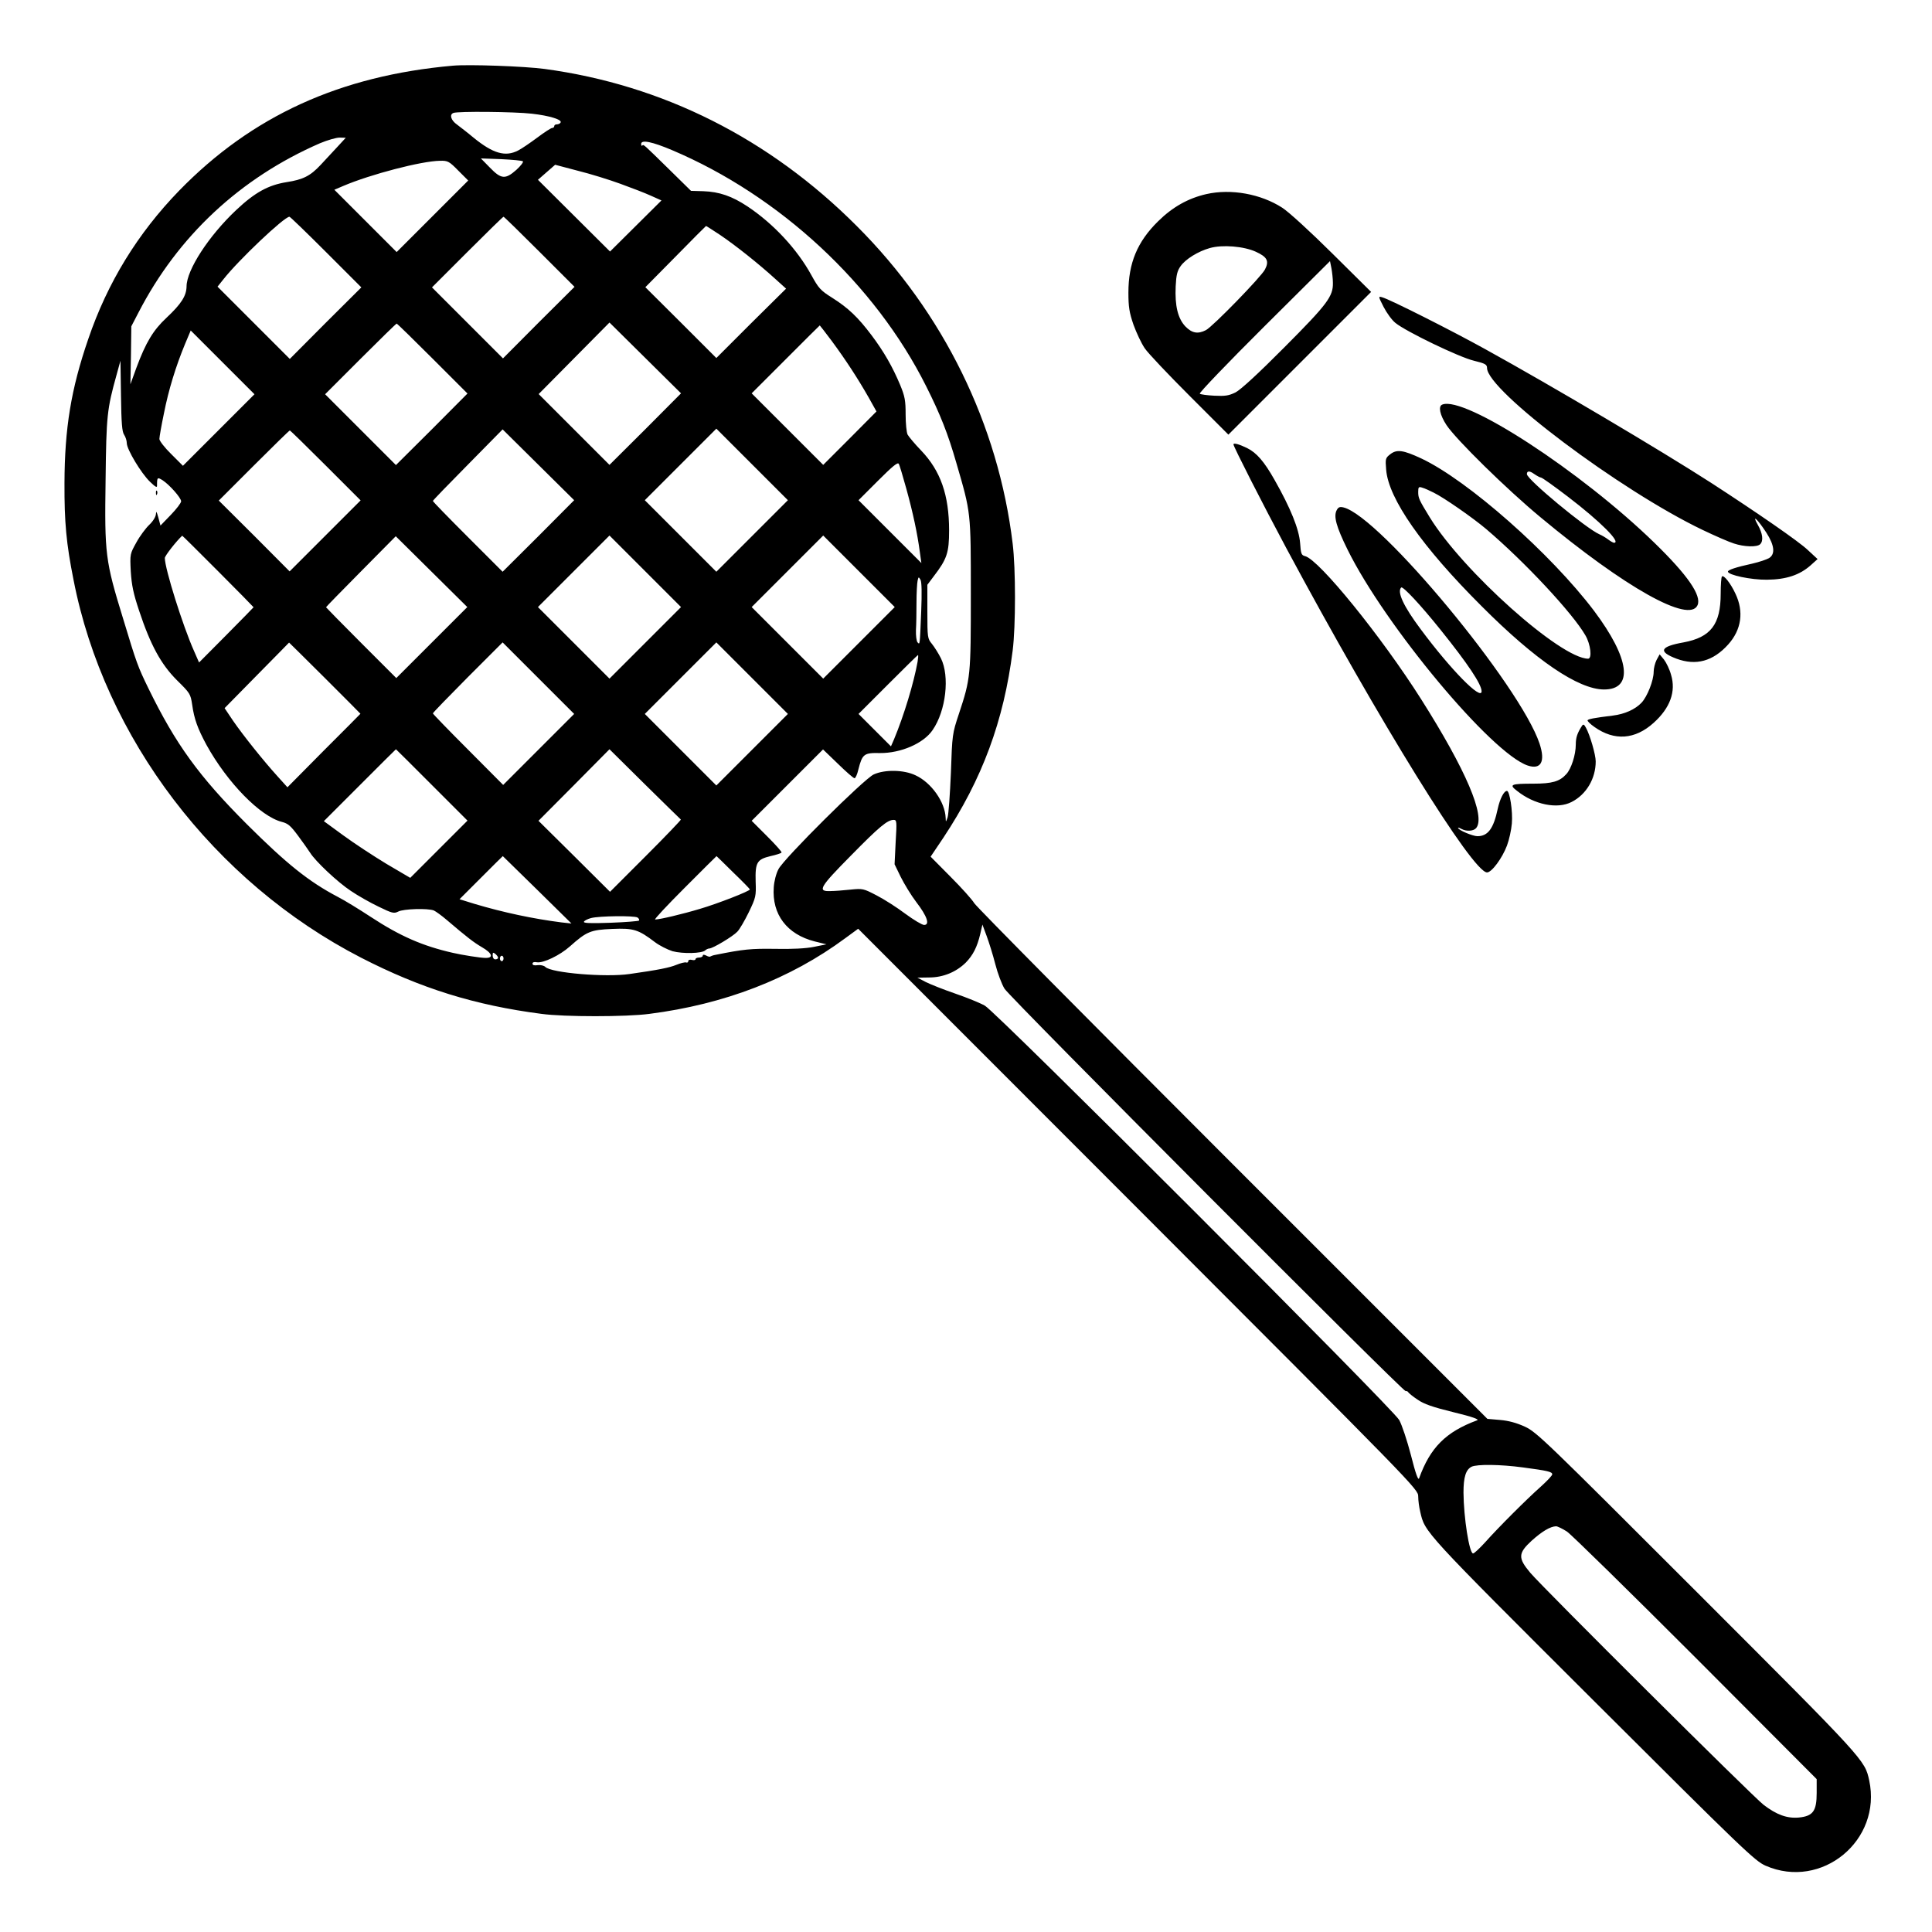 <?xml version="1.0" standalone="no"?>
<!DOCTYPE svg PUBLIC "-//W3C//DTD SVG 20010904//EN"
 "http://www.w3.org/TR/2001/REC-SVG-20010904/DTD/svg10.dtd">
<svg version="1.0" xmlns="http://www.w3.org/2000/svg"
 width="2048pt" height="2048pt" viewBox="0 0 2048 2048"
 preserveAspectRatio="xMidYMid meet">
<g transform="translate(0,2048) scale(0.192,-0.192)"
fill="#000000" stroke="none">
<path d="M2500 10304 c-623 -55 -1110 -278 -1511 -690 -229 -236 -396 -508
-502 -820 -95 -276 -130 -492 -131 -794 -1 -216 10 -335 50 -535 170 -873 776
-1668 1588 -2086 329 -169 626 -262 996 -310 124 -17 468 -17 595 0 414 53
778 193 1082 418 l71 52 1546 -1547 c1533 -1535 1546 -1547 1546 -1587 0 -22
5 -60 11 -84 26 -115 13 -101 952 -1038 835 -833 896 -891 955 -917 310 -135
643 140 572 471 -25 113 -18 106 -949 1037 -840 840 -887 886 -952 916 -46 21
-90 33 -137 37 l-70 6 -1406 1406 c-774 774 -1416 1422 -1427 1441 -11 19 -70
85 -131 146 l-110 111 70 104 c215 324 334 646 383 1034 17 133 17 453 0 590
-79 657 -382 1276 -861 1754 -482 483 -1071 779 -1723 867 -111 15 -420 26
-507 18z m436 -265 c98 -11 169 -33 159 -49 -3 -6 -13 -10 -21 -10 -8 0 -14
-4 -14 -10 0 -5 -5 -10 -12 -10 -6 0 -43 -24 -83 -54 -39 -29 -86 -61 -104
-70 -71 -37 -139 -17 -247 71 -32 27 -74 59 -91 72 -33 23 -43 55 -20 64 23
10 338 7 433 -4z m-1074 -184 c-25 -27 -67 -72 -92 -99 -57 -61 -97 -81 -188
-95 -100 -16 -174 -56 -278 -154 -151 -142 -274 -331 -274 -422 -1 -52 -29
-96 -111 -173 -73 -68 -114 -136 -166 -276 l-33 -91 3 160 2 160 39 75 c218
423 562 744 1003 936 41 17 89 31 108 31 l34 -1 -47 -51z m1848 -17 c595 -252
1121 -740 1403 -1303 79 -157 121 -264 167 -424 81 -278 80 -268 80 -724 0
-451 -1 -466 -66 -662 -36 -108 -37 -114 -44 -325 -5 -118 -13 -228 -18 -245
-10 -29 -10 -29 -11 -4 -3 87 -79 195 -166 235 -64 31 -170 33 -231 5 -53 -24
-496 -464 -526 -523 -13 -24 -24 -67 -26 -100 -11 -150 73 -260 226 -299 l65
-16 -69 -14 c-44 -9 -122 -13 -214 -11 -133 2 -175 -2 -329 -33 -13 -2 -26 -7
-29 -9 -2 -3 -13 -1 -23 5 -13 6 -19 6 -19 -1 0 -5 -9 -10 -20 -10 -11 0 -20
-4 -20 -9 0 -5 -9 -7 -20 -4 -12 3 -20 0 -20 -7 0 -6 -6 -10 -12 -7 -7 2 -31
-4 -53 -13 -39 -16 -98 -28 -260 -51 -131 -19 -431 6 -464 39 -8 8 -27 12 -43
10 -18 -3 -28 0 -28 8 0 8 9 11 24 8 35 -6 127 38 183 88 92 82 114 91 233 96
118 5 144 -3 236 -73 25 -19 69 -41 97 -50 56 -15 163 -13 181 5 5 5 16 10 22
10 19 0 131 67 155 93 12 12 40 60 63 107 39 81 41 89 38 169 -3 106 7 123 82
141 32 7 59 16 61 20 2 4 -34 44 -81 91 l-84 84 197 197 197 197 82 -79 c45
-44 86 -80 92 -80 5 0 15 21 21 48 22 86 31 93 119 91 115 -1 241 53 291 127
74 107 95 297 46 396 -14 28 -37 64 -50 80 -24 29 -25 35 -25 178 l0 148 36
48 c72 94 84 129 84 252 0 195 -47 329 -154 441 -35 36 -68 76 -75 88 -6 12
-11 62 -11 111 0 77 -4 100 -30 163 -42 100 -89 183 -159 276 -74 98 -127 149
-217 206 -64 40 -75 53 -114 124 -79 144 -209 284 -353 380 -86 57 -156 81
-244 84 l-68 2 -118 116 c-149 146 -143 141 -151 134 -3 -4 -6 1 -6 9 0 25 61
12 170 -34z m-823 -62 c4 -4 -12 -25 -36 -47 -61 -54 -84 -52 -146 12 l-50 51
112 -4 c62 -3 116 -8 120 -12z m-357 -51 l55 -55 -198 -198 -197 -197 -172
172 -172 172 49 21 c150 64 433 138 535 139 42 1 50 -3 100 -54z m895 -73 c61
-22 136 -51 169 -66 l58 -26 -142 -141 -142 -141 -199 198 -199 198 48 42 47
41 125 -33 c69 -17 175 -50 235 -72z m-1625 -377 l195 -195 -198 -197 -197
-198 -199 199 -200 200 32 40 c82 105 336 346 365 346 4 0 95 -88 202 -195z
m1178 2 l194 -194 -198 -197 -197 -198 -196 196 -196 196 195 195 c107 107
197 195 200 195 3 0 92 -87 198 -193z m997 93 c86 -58 214 -160 303 -241 l62
-56 -193 -191 -192 -192 -196 196 -196 195 166 168 c91 93 167 169 169 170 2
0 36 -22 77 -49z m-412 -1073 l-198 -197 -195 195 -196 196 195 197 196 198
198 -196 197 -195 -197 -198z m-1175 390 l193 -193 -197 -198 -198 -197 -195
195 -196 196 195 195 c107 107 197 195 200 195 3 0 92 -87 198 -193z m2205 96
c76 -103 142 -204 203 -311 l43 -77 -147 -148 -147 -147 -197 197 -198 198
187 187 c103 104 189 188 189 188 1 0 31 -39 67 -87z m-3385 -490 l-198 -198
-65 65 c-36 35 -65 73 -65 83 0 11 11 74 25 141 26 132 66 261 116 382 l32 76
176 -176 176 -176 -197 -197z m-523 -26 c8 -12 15 -33 15 -47 0 -34 79 -166
128 -213 31 -30 40 -35 39 -20 0 45 2 46 31 28 38 -25 102 -97 102 -116 0 -9
-26 -43 -57 -75 l-57 -59 -12 45 c-9 32 -12 38 -13 19 -1 -15 -15 -39 -37 -60
-19 -18 -52 -62 -71 -97 -35 -63 -36 -64 -31 -160 5 -77 14 -121 46 -217 63
-190 121 -296 209 -384 72 -71 75 -75 84 -135 11 -79 30 -131 79 -222 116
-210 298 -395 416 -425 35 -9 49 -22 90 -77 27 -36 56 -78 66 -93 29 -47 152
-163 225 -211 38 -26 107 -65 153 -87 76 -37 85 -39 109 -27 29 15 162 19 196
6 11 -5 43 -28 71 -52 115 -98 149 -124 195 -151 57 -33 66 -60 19 -59 -28 0
-128 16 -180 28 -167 38 -291 92 -454 199 -61 40 -142 90 -181 110 -160 84
-282 182 -501 400 -266 266 -394 443 -544 750 -59 121 -66 140 -140 385 -99
322 -103 355 -97 770 4 352 8 388 60 575 l22 80 3 -194 c2 -151 6 -198 17
-214z m2288 -560 l-198 -197 -192 192 c-106 106 -193 195 -193 199 0 3 87 93
193 200 l192 195 198 -196 197 -195 -197 -198z m1180 1 l-198 -198 -197 197
-198 198 197 197 198 198 197 -197 198 -198 -197 -197z m-2355 389 l193 -193
-196 -196 -196 -196 -195 196 -196 195 194 194 c106 106 195 193 198 193 3 0
92 -87 198 -193z m3206 -129 c37 -134 61 -248 74 -346 l9 -64 -174 174 -173
173 107 107 c80 80 109 104 115 94 5 -8 23 -70 42 -138z m-3800 -455 c108
-108 196 -198 196 -199 0 -1 -68 -70 -150 -153 l-151 -152 -28 64 c-61 136
-161 454 -161 513 0 12 65 95 96 123 1 1 90 -88 198 -196z m1180 -394 l-196
-196 -194 194 c-107 107 -194 196 -194 197 0 2 87 91 193 198 l192 194 198
-196 197 -195 -196 -196z m1179 -1 l-198 -198 -197 197 -198 198 197 197 198
198 197 -197 198 -198 -197 -197z m1180 0 l-198 -198 -197 197 -198 198 197
197 198 198 197 -197 198 -198 -197 -197z m343 173 c-8 -192 -7 -184 -20 -171
-6 6 -10 37 -9 68 2 31 3 100 3 152 0 52 3 106 6 120 5 23 6 23 16 6 7 -12 8
-73 4 -175z m-3293 -367 c108 -108 197 -197 197 -198 0 -1 -91 -92 -202 -203
l-201 -203 -56 62 c-76 84 -186 221 -244 305 l-47 70 177 180 c98 99 178 181
179 182 0 0 89 -87 197 -195z m1181 -395 l-196 -196 -194 195 c-107 107 -194
197 -194 200 0 4 87 93 192 199 l193 193 197 -197 198 -198 -196 -196z m1179
-1 l-198 -198 -197 197 -198 198 197 197 198 198 197 -197 198 -198 -197 -197z
m913 485 c-21 -117 -75 -296 -130 -428 l-17 -39 -89 89 -90 90 162 162 c90 90
164 163 166 163 3 0 1 -17 -2 -37z m-2682 -680 l197 -197 -158 -158 -158 -158
-131 77 c-71 43 -178 113 -238 157 l-108 79 198 198 c110 110 199 199 200 199
1 0 90 -89 198 -197z m1375 -191 c3 -1 -84 -92 -193 -201 l-198 -198 -197 196
-198 196 196 197 196 198 195 -193 c107 -105 196 -193 199 -195z m1186 -124
l-6 -123 34 -70 c19 -38 57 -101 86 -139 60 -78 76 -126 43 -126 -11 0 -58 28
-104 62 -45 34 -117 80 -158 101 -73 38 -77 39 -145 32 -38 -4 -88 -8 -110 -8
-74 -3 -60 21 112 195 159 162 203 198 237 198 17 0 18 -8 11 -122z m-1979
-264 l189 -186 -55 6 c-157 20 -321 55 -479 102 l-84 26 119 119 c65 65 119
119 120 119 0 0 86 -84 190 -186z m1082 96 c51 -49 92 -91 92 -94 0 -9 -179
-79 -275 -107 -96 -29 -223 -59 -248 -59 -7 0 67 79 163 175 96 96 175 175
176 175 0 0 42 -40 92 -90z m-528 -249 c8 -6 11 -13 8 -17 -4 -3 -75 -9 -159
-12 -112 -4 -150 -2 -145 6 4 7 21 15 39 20 46 12 239 14 257 3z m1975 -257
c13 -51 36 -112 51 -136 30 -49 2204 -2229 2215 -2222 4 2 10 0 14 -6 3 -5 26
-24 52 -41 34 -24 83 -41 197 -69 107 -26 145 -40 131 -45 -173 -64 -259 -151
-320 -320 -5 -14 -19 24 -45 127 -21 81 -50 168 -65 195 -37 65 -2221 2249
-2287 2287 -26 15 -100 45 -164 67 -64 22 -137 51 -163 64 l-46 24 65 1 c77 0
149 30 202 82 40 41 63 86 80 158 l12 52 23 -62 c13 -35 35 -105 48 -156z
m-2745 35 c0 -5 -7 -9 -15 -9 -9 0 -15 9 -15 21 0 18 2 19 15 9 8 -7 15 -16
15 -21z m30 -4 c0 -8 -4 -15 -10 -15 -5 0 -10 7 -10 15 0 8 5 15 10 15 6 0 10
-7 10 -15z m5628 -2810 c136 -18 162 -24 162 -38 0 -7 -28 -36 -62 -67 -80
-71 -237 -228 -308 -308 -31 -34 -61 -62 -67 -62 -21 0 -52 198 -53 336 0 86
13 127 45 143 30 14 157 13 283 -4z m243 -354 c24 -16 344 -330 712 -698 l667
-669 0 -76 c0 -100 -20 -128 -98 -136 -65 -6 -123 15 -195 70 -62 48 -1217
1197 -1288 1281 -69 82 -68 108 8 178 57 51 102 78 134 79 8 0 35 -13 60 -29z
M861 7944 c0 -11 3 -14 6 -6 3 7 2 16 -1 19 -3 4 -6 -2 -5 -13z M6660 9595
c-100 -23 -186 -71 -266 -150 -115 -113 -164 -231 -164 -394 0 -79 5 -110 28
-177 16 -44 43 -102 62 -130 18 -27 130 -145 248 -263 l214 -214 394 394 394
394 -214 212 c-122 121 -241 230 -277 253 -118 76 -282 106 -419 75z m273
-318 c64 -29 75 -52 51 -98 -20 -40 -289 -316 -326 -335 -45 -23 -77 -17 -114
21 -41 44 -58 113 -53 221 3 63 9 86 27 111 27 39 97 82 161 100 70 20 188 10
254 -20z m426 -171 c2 -76 -31 -119 -268 -357 -143 -144 -242 -235 -270 -249
-37 -18 -57 -21 -117 -18 -40 2 -76 7 -80 11 -5 4 155 171 355 370 l364 362 8
-40 c4 -22 8 -58 8 -79z M7639 8972 c17 -33 46 -73 65 -88 57 -47 353 -190
434 -209 62 -15 72 -21 72 -40 0 -124 735 -676 1190 -894 69 -33 147 -67 173
-75 57 -19 128 -21 145 -4 19 19 14 59 -13 107 -36 63 -1 31 47 -43 45 -70 50
-118 16 -140 -13 -8 -54 -22 -93 -31 -92 -20 -135 -35 -135 -44 0 -19 128 -46
215 -45 107 1 181 26 241 79 l39 35 -54 50 c-49 47 -281 207 -534 371 -278
179 -872 531 -1247 738 -186 103 -525 274 -568 286 -23 7 -23 6 7 -53z M7963
8433 c-24 -9 -13 -58 23 -113 53 -80 333 -355 519 -509 469 -390 821 -587 867
-486 24 53 -54 166 -238 345 -406 395 -1048 813 -1171 763z m545 -403 c6 0 73
-48 149 -106 178 -136 296 -254 254 -254 -4 0 -19 8 -32 18 -13 10 -35 23 -49
29 -73 32 -400 303 -400 332 0 19 15 19 40 1 16 -11 33 -20 38 -20z M6810
8213 c0 -12 164 -334 292 -573 515 -960 1029 -1790 1108 -1790 26 0 84 79 110
148 12 32 24 86 27 122 6 67 -12 180 -27 180 -17 0 -39 -44 -51 -99 -23 -109
-54 -151 -112 -151 -26 0 -107 34 -107 46 0 2 9 0 19 -6 28 -15 67 -12 81 5
53 64 -56 320 -303 710 -221 349 -564 771 -641 791 -21 5 -24 13 -28 72 -6 78
-53 194 -141 349 -57 101 -99 150 -152 176 -43 21 -75 30 -75 20z M7676 8159
c-27 -21 -28 -25 -23 -85 12 -160 199 -427 527 -754 298 -299 534 -459 675
-460 165 -1 144 170 -54 434 -238 315 -697 721 -955 842 -99 46 -134 51 -170
23z m239 -212 c56 -27 218 -140 290 -201 213 -181 477 -464 548 -587 29 -49
38 -129 15 -129 -152 1 -691 483 -874 780 -60 98 -64 107 -64 141 0 27 3 30
23 23 12 -3 40 -16 62 -27z M7380 7850 c-18 -34 -3 -90 60 -218 208 -421 796
-1126 995 -1192 73 -24 98 22 65 121 -106 319 -881 1254 -1082 1304 -21 5 -29
2 -38 -15z m573 -660 c152 -189 227 -302 227 -340 0 -54 -170 119 -335 341
-96 128 -133 208 -109 232 9 9 108 -97 217 -233z M9507 7484 c-4 -4 -7 -47 -7
-95 0 -170 -55 -241 -205 -269 -130 -23 -142 -51 -39 -90 108 -40 202 -14 285
78 74 82 88 182 40 282 -26 56 -64 104 -74 94z M9146 7023 c-9 -18 -16 -47
-16 -65 0 -48 -35 -137 -67 -171 -35 -37 -93 -63 -158 -71 -106 -13 -135 -19
-140 -26 -2 -4 15 -21 38 -37 110 -78 224 -70 327 23 91 82 124 173 96 265 -8
30 -26 67 -39 84 l-24 29 -17 -31z M8734 6659 c-26 -40 -34 -65 -34 -103 0
-56 -25 -135 -53 -164 -36 -40 -78 -52 -181 -52 -126 0 -136 -5 -90 -40 95
-76 222 -102 301 -61 81 41 133 129 133 224 0 37 -32 147 -54 186 -10 19 -15
21 -22 10z"/>
</g>
</svg>
